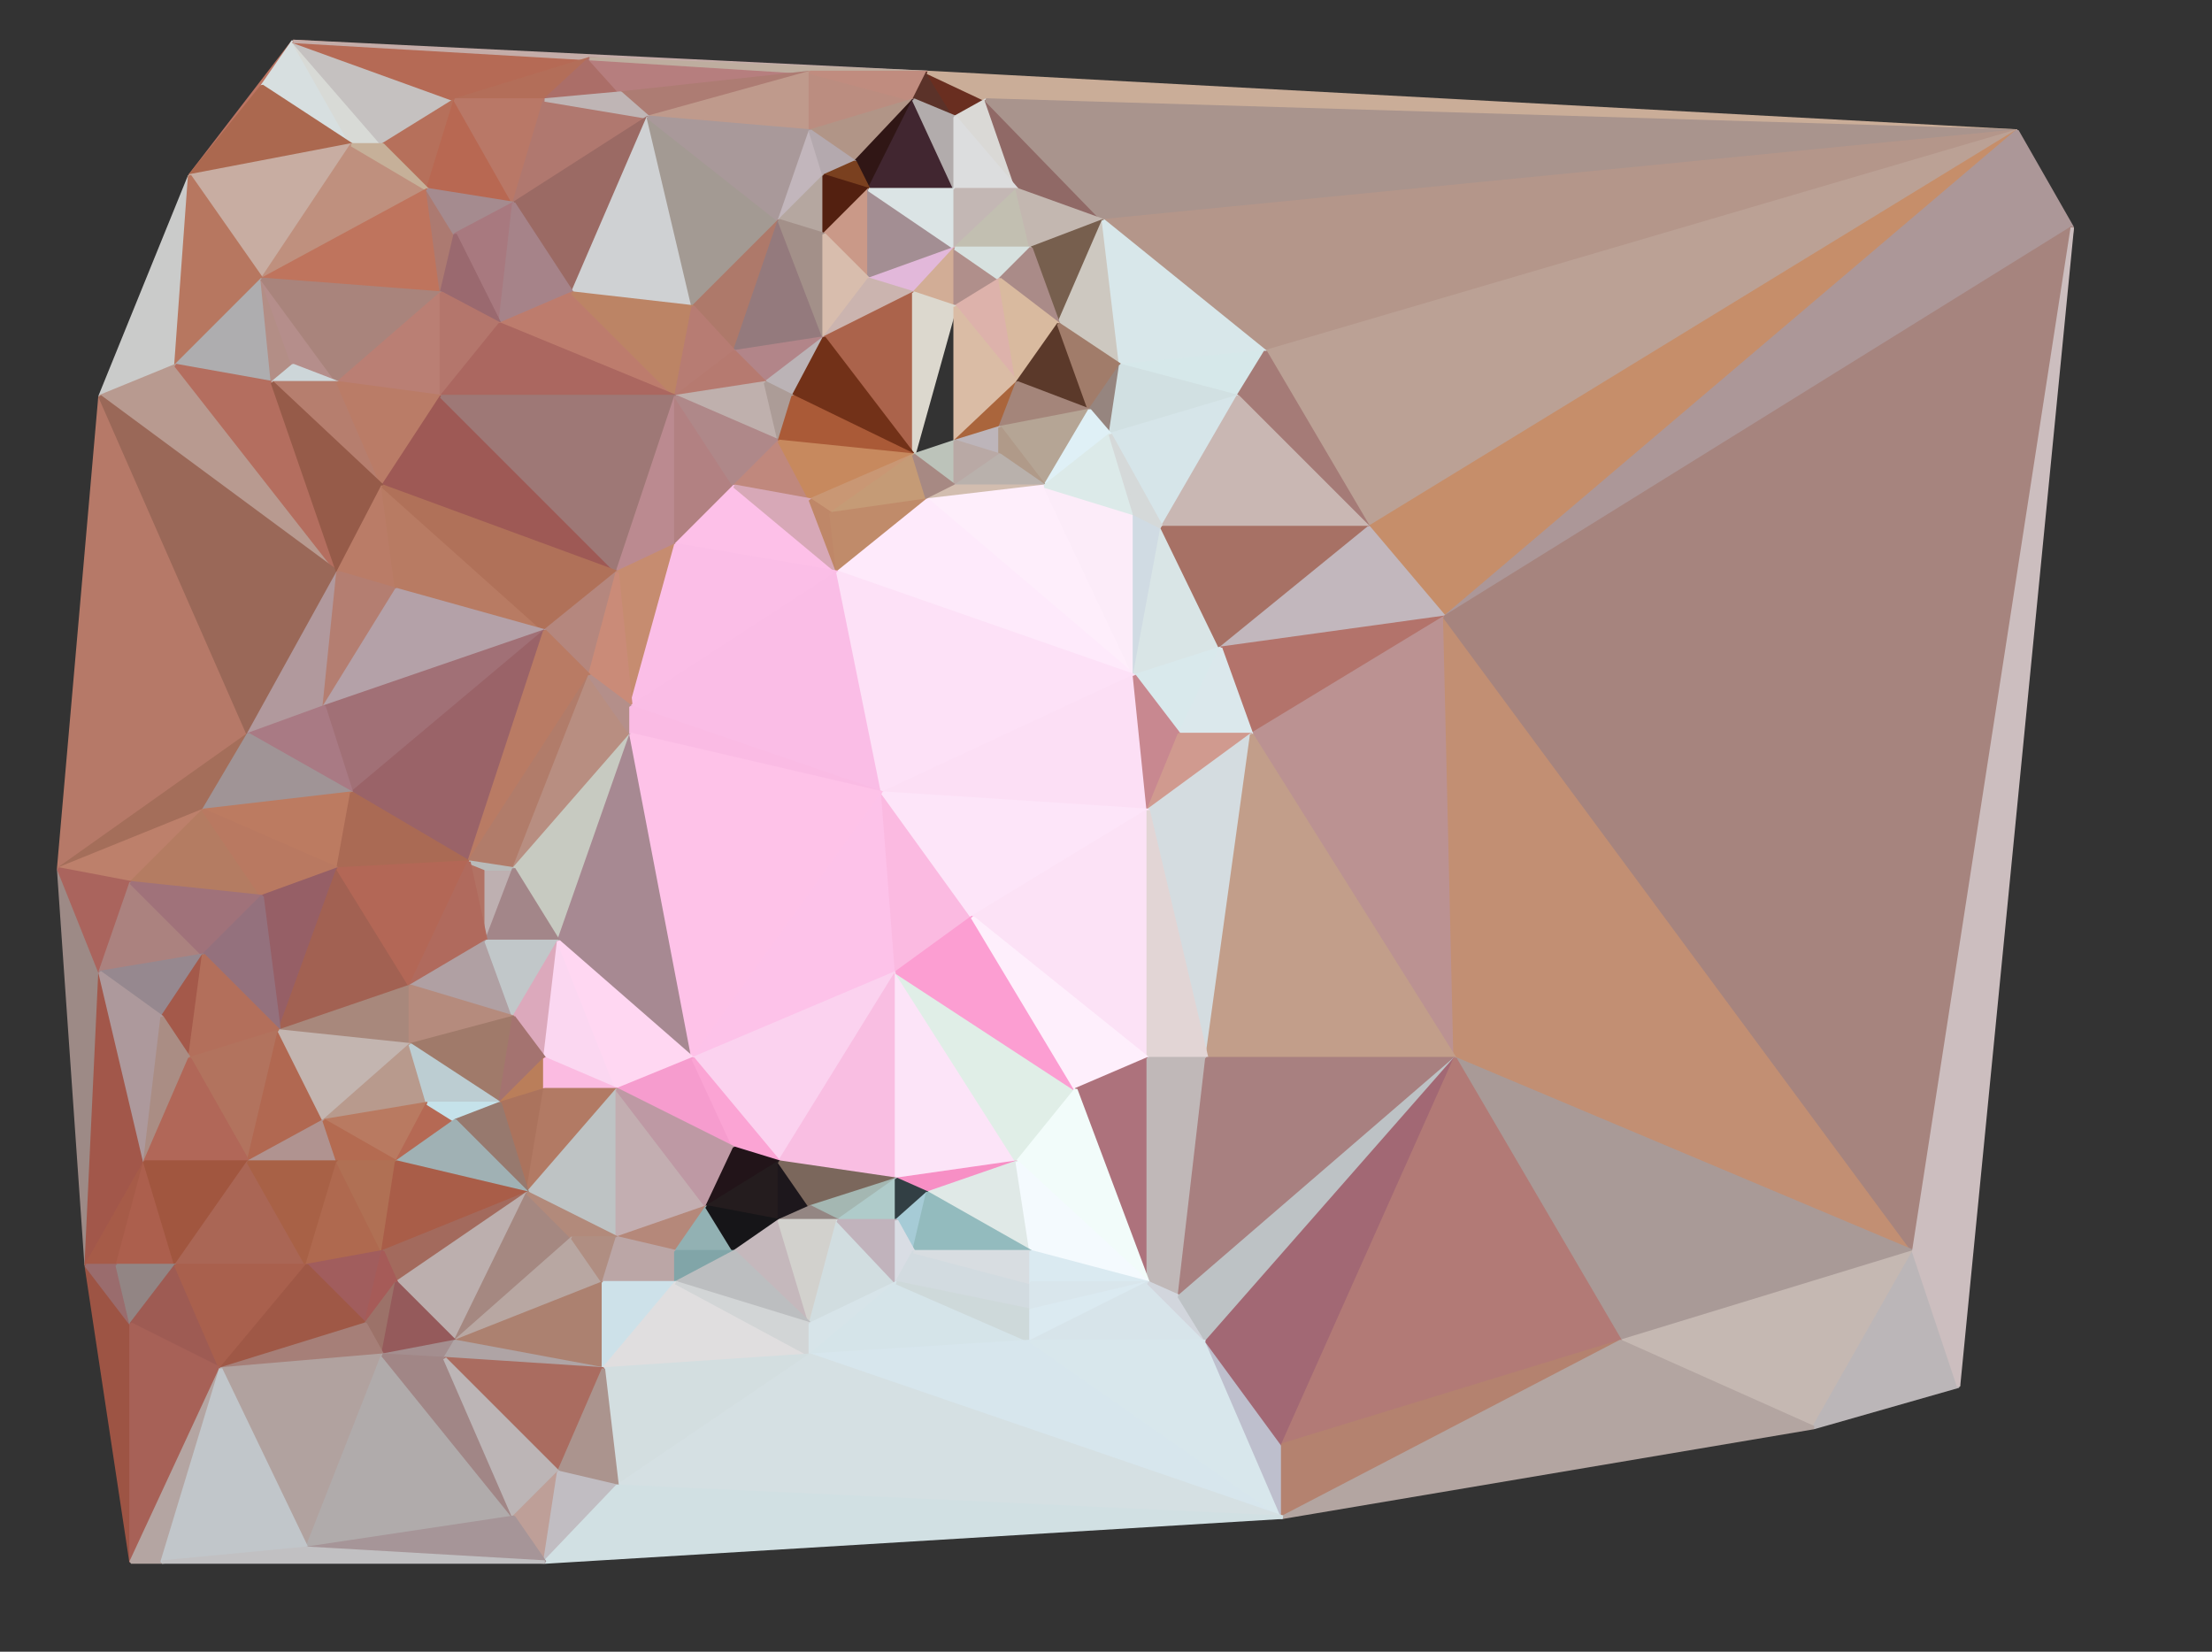 

	<svg shape-rendering="geometricPrecision" id="svgElem" xmlns="http://www.w3.org/2000/svg" width="641.518" height="479"><rect width="100%" height="100%" fill="#333333" stroke="none"/><g id="polygons"><polygon points="85,12,55,51,76,25" style="fill:rgb(187,116,98);stroke-linejoin:bevel;stroke-width: 1px;stroke: rgb(187,116,98);"></polygon><polygon points="85,12,76,25,102,42" style="fill:rgb(215,223,224);stroke-linejoin:bevel;stroke-width: 1px;stroke: rgb(215,223,224);"></polygon><polygon points="85,12,102,42,111,42" style="fill:rgb(216,218,214);stroke-linejoin:bevel;stroke-width: 1px;stroke: rgb(216,218,214);"></polygon><polygon points="85,12,111,42,132,29" style="fill:rgb(197,193,192);stroke-linejoin:bevel;stroke-width: 1px;stroke: rgb(197,193,192);"></polygon><polygon points="85,12,132,29,171,17" style="fill:rgb(181,106,85);stroke-linejoin:bevel;stroke-width: 1px;stroke: rgb(181,106,85);"></polygon><polygon points="85,12,171,17,269,21" style="fill:rgb(196,172,168);stroke-linejoin:bevel;stroke-width: 1px;stroke: rgb(196,172,168);"></polygon><polygon points="171,17,132,29,158,29" style="fill:rgb(179,110,89);stroke-linejoin:bevel;stroke-width: 1px;stroke: rgb(179,110,89);"></polygon><polygon points="171,17,158,29,180,27" style="fill:rgb(171,110,104);stroke-linejoin:bevel;stroke-width: 1px;stroke: rgb(171,110,104);"></polygon><polygon points="171,17,180,27,235,21" style="fill:rgb(182,126,126);stroke-linejoin:bevel;stroke-width: 1px;stroke: rgb(182,126,126);"></polygon><polygon points="171,17,235,21,269,21" style="fill:rgb(190,173,159);stroke-linejoin:bevel;stroke-width: 1px;stroke: rgb(190,173,159);"></polygon><polygon points="235,21,180,27,188,34" style="fill:rgb(173,124,115);stroke-linejoin:bevel;stroke-width: 1px;stroke: rgb(173,124,115);"></polygon><polygon points="235,21,188,34,235,38" style="fill:rgb(191,154,140);stroke-linejoin:bevel;stroke-width: 1px;stroke: rgb(191,154,140);"></polygon><polygon points="235,21,235,38,265,29" style="fill:rgb(187,141,128);stroke-linejoin:bevel;stroke-width: 1px;stroke: rgb(187,141,128);"></polygon><polygon points="235,21,265,29,269,21" style="fill:rgb(192,140,127);stroke-linejoin:bevel;stroke-width: 1px;stroke: rgb(192,140,127);"></polygon><polygon points="269,21,265,29,277,34" style="fill:rgb(91,50,41);stroke-linejoin:bevel;stroke-width: 1px;stroke: rgb(91,50,41);"></polygon><polygon points="269,21,277,34,286,29" style="fill:rgb(105,46,32);stroke-linejoin:bevel;stroke-width: 1px;stroke: rgb(105,46,32);"></polygon><polygon points="269,21,286,29,585,38" style="fill:rgb(202,173,152);stroke-linejoin:bevel;stroke-width: 1px;stroke: rgb(202,173,152);"></polygon><polygon points="76,25,55,51,102,42" style="fill:rgb(171,104,79);stroke-linejoin:bevel;stroke-width: 1px;stroke: rgb(171,104,79);"></polygon><polygon points="132,29,111,42,124,55" style="fill:rgb(182,112,91);stroke-linejoin:bevel;stroke-width: 1px;stroke: rgb(182,112,91);"></polygon><polygon points="132,29,124,55,149,59" style="fill:rgb(184,104,82);stroke-linejoin:bevel;stroke-width: 1px;stroke: rgb(184,104,82);"></polygon><polygon points="132,29,149,59,158,29" style="fill:rgb(185,120,103);stroke-linejoin:bevel;stroke-width: 1px;stroke: rgb(185,120,103);"></polygon><polygon points="158,29,149,59,188,34" style="fill:rgb(176,120,111);stroke-linejoin:bevel;stroke-width: 1px;stroke: rgb(176,120,111);"></polygon><polygon points="158,29,188,34,180,27" style="fill:rgb(191,181,181);stroke-linejoin:bevel;stroke-width: 1px;stroke: rgb(191,181,181);"></polygon><polygon points="265,29,235,38,248,47" style="fill:rgb(177,149,135);stroke-linejoin:bevel;stroke-width: 1px;stroke: rgb(177,149,135);"></polygon><polygon points="265,29,248,47,252,55" style="fill:rgb(48,22,21);stroke-linejoin:bevel;stroke-width: 1px;stroke: rgb(48,22,21);"></polygon><polygon points="265,29,252,55,277,55" style="fill:rgb(65,38,48);stroke-linejoin:bevel;stroke-width: 1px;stroke: rgb(65,38,48);"></polygon><polygon points="265,29,277,55,277,34" style="fill:rgb(178,172,172);stroke-linejoin:bevel;stroke-width: 1px;stroke: rgb(178,172,172);"></polygon><polygon points="286,29,277,34,295,55" style="fill:rgb(218,217,214);stroke-linejoin:bevel;stroke-width: 1px;stroke: rgb(218,217,214);"></polygon><polygon points="286,29,295,55,320,64" style="fill:rgb(144,105,102);stroke-linejoin:bevel;stroke-width: 1px;stroke: rgb(144,105,102);"></polygon><polygon points="286,29,320,64,585,38" style="fill:rgb(169,148,141);stroke-linejoin:bevel;stroke-width: 1px;stroke: rgb(169,148,141);"></polygon><polygon points="188,34,149,59,166,85" style="fill:rgb(155,106,100);stroke-linejoin:bevel;stroke-width: 1px;stroke: rgb(155,106,100);"></polygon><polygon points="188,34,166,85,201,89" style="fill:rgb(207,209,211);stroke-linejoin:bevel;stroke-width: 1px;stroke: rgb(207,209,211);"></polygon><polygon points="188,34,201,89,226,64" style="fill:rgb(163,154,147);stroke-linejoin:bevel;stroke-width: 1px;stroke: rgb(163,154,147);"></polygon><polygon points="188,34,226,64,235,38" style="fill:rgb(169,153,154);stroke-linejoin:bevel;stroke-width: 1px;stroke: rgb(169,153,154);"></polygon><polygon points="277,34,277,55,295,55" style="fill:rgb(220,221,222);stroke-linejoin:bevel;stroke-width: 1px;stroke: rgb(220,221,222);"></polygon><polygon points="235,38,226,64,239,51" style="fill:rgb(194,182,188);stroke-linejoin:bevel;stroke-width: 1px;stroke: rgb(194,182,188);"></polygon><polygon points="235,38,239,51,248,47" style="fill:rgb(180,169,174);stroke-linejoin:bevel;stroke-width: 1px;stroke: rgb(180,169,174);"></polygon><polygon points="585,38,320,64,367,102" style="fill:rgb(180,150,138);stroke-linejoin:bevel;stroke-width: 1px;stroke: rgb(180,150,138);"></polygon><polygon points="585,38,367,102,397,153" style="fill:rgb(187,161,149);stroke-linejoin:bevel;stroke-width: 1px;stroke: rgb(187,161,149);"></polygon><polygon points="585,38,397,153,419,179" style="fill:rgb(198,142,106);stroke-linejoin:bevel;stroke-width: 1px;stroke: rgb(198,142,106);"></polygon><polygon points="585,38,419,179,601,66" style="fill:rgb(172,151,152);stroke-linejoin:bevel;stroke-width: 1px;stroke: rgb(172,151,152);"></polygon><polygon points="102,42,55,51,76,81" style="fill:rgb(200,173,162);stroke-linejoin:bevel;stroke-width: 1px;stroke: rgb(200,173,162);"></polygon><polygon points="102,42,76,81,124,55" style="fill:rgb(191,144,126);stroke-linejoin:bevel;stroke-width: 1px;stroke: rgb(191,144,126);"></polygon><polygon points="102,42,124,55,111,42" style="fill:rgb(198,176,153);stroke-linejoin:bevel;stroke-width: 1px;stroke: rgb(198,176,153);"></polygon><polygon points="248,47,239,51,252,55" style="fill:rgb(122,64,31);stroke-linejoin:bevel;stroke-width: 1px;stroke: rgb(122,64,31);"></polygon><polygon points="55,51,29,115,51,106" style="fill:rgb(202,203,202);stroke-linejoin:bevel;stroke-width: 1px;stroke: rgb(202,203,202);"></polygon><polygon points="55,51,51,106,76,81" style="fill:rgb(183,119,96);stroke-linejoin:bevel;stroke-width: 1px;stroke: rgb(183,119,96);"></polygon><polygon points="239,51,226,64,239,68" style="fill:rgb(181,167,160);stroke-linejoin:bevel;stroke-width: 1px;stroke: rgb(181,167,160);"></polygon><polygon points="239,51,239,68,252,55" style="fill:rgb(83,32,16);stroke-linejoin:bevel;stroke-width: 1px;stroke: rgb(83,32,16);"></polygon><polygon points="124,55,76,81,128,85" style="fill:rgb(191,116,93);stroke-linejoin:bevel;stroke-width: 1px;stroke: rgb(191,116,93);"></polygon><polygon points="124,55,128,85,132,68" style="fill:rgb(172,122,113);stroke-linejoin:bevel;stroke-width: 1px;stroke: rgb(172,122,113);"></polygon><polygon points="124,55,132,68,149,59" style="fill:rgb(165,139,143);stroke-linejoin:bevel;stroke-width: 1px;stroke: rgb(165,139,143);"></polygon><polygon points="252,55,239,68,252,81" style="fill:rgb(202,153,136);stroke-linejoin:bevel;stroke-width: 1px;stroke: rgb(202,153,136);"></polygon><polygon points="252,55,252,81,277,72" style="fill:rgb(163,142,147);stroke-linejoin:bevel;stroke-width: 1px;stroke: rgb(163,142,147);"></polygon><polygon points="252,55,277,72,277,55" style="fill:rgb(219,228,229);stroke-linejoin:bevel;stroke-width: 1px;stroke: rgb(219,228,229);"></polygon><polygon points="277,55,277,72,295,55" style="fill:rgb(195,183,180);stroke-linejoin:bevel;stroke-width: 1px;stroke: rgb(195,183,180);"></polygon><polygon points="295,55,277,72,299,72" style="fill:rgb(194,191,177);stroke-linejoin:bevel;stroke-width: 1px;stroke: rgb(194,191,177);"></polygon><polygon points="295,55,299,72,320,64" style="fill:rgb(195,183,176);stroke-linejoin:bevel;stroke-width: 1px;stroke: rgb(195,183,176);"></polygon><polygon points="149,59,132,68,145,94" style="fill:rgb(168,121,127);stroke-linejoin:bevel;stroke-width: 1px;stroke: rgb(168,121,127);"></polygon><polygon points="149,59,145,94,166,85" style="fill:rgb(166,131,137);stroke-linejoin:bevel;stroke-width: 1px;stroke: rgb(166,131,137);"></polygon><polygon points="226,64,201,89,213,102" style="fill:rgb(174,121,106);stroke-linejoin:bevel;stroke-width: 1px;stroke: rgb(174,121,106);"></polygon><polygon points="226,64,213,102,239,98" style="fill:rgb(148,122,125);stroke-linejoin:bevel;stroke-width: 1px;stroke: rgb(148,122,125);"></polygon><polygon points="226,64,239,98,239,68" style="fill:rgb(163,144,137);stroke-linejoin:bevel;stroke-width: 1px;stroke: rgb(163,144,137);"></polygon><polygon points="320,64,299,72,307,94" style="fill:rgb(119,95,78);stroke-linejoin:bevel;stroke-width: 1px;stroke: rgb(119,95,78);"></polygon><polygon points="320,64,307,94,325,106" style="fill:rgb(205,200,192);stroke-linejoin:bevel;stroke-width: 1px;stroke: rgb(205,200,192);"></polygon><polygon points="320,64,325,106,367,102" style="fill:rgb(216,231,234);stroke-linejoin:bevel;stroke-width: 1px;stroke: rgb(216,231,234);"></polygon><polygon points="132,68,128,85,145,94" style="fill:rgb(154,105,111);stroke-linejoin:bevel;stroke-width: 1px;stroke: rgb(154,105,111);"></polygon><polygon points="239,68,239,98,252,81" style="fill:rgb(216,189,173);stroke-linejoin:bevel;stroke-width: 1px;stroke: rgb(216,189,173);"></polygon><polygon points="277,72,252,81,265,85" style="fill:rgb(226,184,218);stroke-linejoin:bevel;stroke-width: 1px;stroke: rgb(226,184,218);"></polygon><polygon points="277,72,265,85,277,89" style="fill:rgb(210,173,150);stroke-linejoin:bevel;stroke-width: 1px;stroke: rgb(210,173,150);"></polygon><polygon points="277,72,277,89,290,81" style="fill:rgb(176,143,139);stroke-linejoin:bevel;stroke-width: 1px;stroke: rgb(176,143,139);"></polygon><polygon points="277,72,290,81,299,72" style="fill:rgb(215,225,223);stroke-linejoin:bevel;stroke-width: 1px;stroke: rgb(215,225,223);"></polygon><polygon points="299,72,290,81,307,94" style="fill:rgb(170,139,136);stroke-linejoin:bevel;stroke-width: 1px;stroke: rgb(170,139,136);"></polygon><polygon points="76,81,51,106,79,111" style="fill:rgb(174,173,175);stroke-linejoin:bevel;stroke-width: 1px;stroke: rgb(174,173,175);"></polygon><polygon points="76,81,79,111,85,106" style="fill:rgb(179,142,134);stroke-linejoin:bevel;stroke-width: 1px;stroke: rgb(179,142,134);"></polygon><polygon points="76,81,85,106,98,111" style="fill:rgb(181,142,139);stroke-linejoin:bevel;stroke-width: 1px;stroke: rgb(181,142,139);"></polygon><polygon points="76,81,98,111,128,85" style="fill:rgb(169,132,124);stroke-linejoin:bevel;stroke-width: 1px;stroke: rgb(169,132,124);"></polygon><polygon points="252,81,239,98,265,85" style="fill:rgb(203,180,175);stroke-linejoin:bevel;stroke-width: 1px;stroke: rgb(203,180,175);"></polygon><polygon points="290,81,277,89,295,111" style="fill:rgb(221,178,171);stroke-linejoin:bevel;stroke-width: 1px;stroke: rgb(221,178,171);"></polygon><polygon points="290,81,295,111,307,94" style="fill:rgb(217,186,159);stroke-linejoin:bevel;stroke-width: 1px;stroke: rgb(217,186,159);"></polygon><polygon points="128,85,98,111,128,115" style="fill:rgb(186,127,116);stroke-linejoin:bevel;stroke-width: 1px;stroke: rgb(186,127,116);"></polygon><polygon points="128,85,128,115,145,94" style="fill:rgb(180,118,108);stroke-linejoin:bevel;stroke-width: 1px;stroke: rgb(180,118,108);"></polygon><polygon points="166,85,145,94,196,115" style="fill:rgb(189,124,109);stroke-linejoin:bevel;stroke-width: 1px;stroke: rgb(189,124,109);"></polygon><polygon points="166,85,196,115,201,89" style="fill:rgb(188,132,101);stroke-linejoin:bevel;stroke-width: 1px;stroke: rgb(188,132,101);"></polygon><polygon points="265,85,239,98,265,132" style="fill:rgb(171,99,75);stroke-linejoin:bevel;stroke-width: 1px;stroke: rgb(171,99,75);"></polygon><polygon points="265,85,265,132,277,89" style="fill:rgb(220,216,206);stroke-linejoin:bevel;stroke-width: 1px;stroke: rgb(220,216,206);"></polygon><polygon points="201,89,196,115,213,102" style="fill:rgb(183,124,115);stroke-linejoin:bevel;stroke-width: 1px;stroke: rgb(183,124,115);"></polygon><polygon points="277,89,277,128,295,111" style="fill:rgb(218,188,165);stroke-linejoin:bevel;stroke-width: 1px;stroke: rgb(218,188,165);"></polygon><polygon points="145,94,128,115,196,115" style="fill:rgb(171,103,96);stroke-linejoin:bevel;stroke-width: 1px;stroke: rgb(171,103,96);"></polygon><polygon points="307,94,295,111,316,119" style="fill:rgb(91,57,42);stroke-linejoin:bevel;stroke-width: 1px;stroke: rgb(91,57,42);"></polygon><polygon points="307,94,316,119,325,106" style="fill:rgb(161,124,106);stroke-linejoin:bevel;stroke-width: 1px;stroke: rgb(161,124,106);"></polygon><polygon points="239,98,213,102,222,111" style="fill:rgb(178,133,137);stroke-linejoin:bevel;stroke-width: 1px;stroke: rgb(178,133,137);"></polygon><polygon points="239,98,222,111,230,115" style="fill:rgb(187,179,182);stroke-linejoin:bevel;stroke-width: 1px;stroke: rgb(187,179,182);"></polygon><polygon points="239,98,230,115,265,132" style="fill:rgb(114,49,24);stroke-linejoin:bevel;stroke-width: 1px;stroke: rgb(114,49,24);"></polygon><polygon points="213,102,196,115,222,111" style="fill:rgb(182,122,112);stroke-linejoin:bevel;stroke-width: 1px;stroke: rgb(182,122,112);"></polygon><polygon points="367,102,325,106,359,115" style="fill:rgb(214,232,234);stroke-linejoin:bevel;stroke-width: 1px;stroke: rgb(214,232,234);"></polygon><polygon points="367,102,359,115,397,153" style="fill:rgb(165,123,119);stroke-linejoin:bevel;stroke-width: 1px;stroke: rgb(165,123,119);"></polygon><polygon points="51,106,29,115,98,166" style="fill:rgb(184,154,144);stroke-linejoin:bevel;stroke-width: 1px;stroke: rgb(184,154,144);"></polygon><polygon points="51,106,98,166,79,111" style="fill:rgb(180,110,95);stroke-linejoin:bevel;stroke-width: 1px;stroke: rgb(180,110,95);"></polygon><polygon points="85,106,79,111,98,111" style="fill:rgb(205,214,217);stroke-linejoin:bevel;stroke-width: 1px;stroke: rgb(205,214,217);"></polygon><polygon points="325,106,316,119,322,126" style="fill:rgb(150,133,127);stroke-linejoin:bevel;stroke-width: 1px;stroke: rgb(150,133,127);"></polygon><polygon points="325,106,322,126,359,115" style="fill:rgb(209,224,226);stroke-linejoin:bevel;stroke-width: 1px;stroke: rgb(209,224,226);"></polygon><polygon points="98,111,79,111,111,141" style="fill:rgb(182,126,110);stroke-linejoin:bevel;stroke-width: 1px;stroke: rgb(182,126,110);"></polygon><polygon points="98,111,111,141,128,115" style="fill:rgb(186,124,103);stroke-linejoin:bevel;stroke-width: 1px;stroke: rgb(186,124,103);"></polygon><polygon points="222,111,196,115,226,128" style="fill:rgb(191,176,173);stroke-linejoin:bevel;stroke-width: 1px;stroke: rgb(191,176,173);"></polygon><polygon points="222,111,226,128,230,115" style="fill:rgb(172,156,151);stroke-linejoin:bevel;stroke-width: 1px;stroke: rgb(172,156,151);"></polygon><polygon points="295,111,277,128,290,124" style="fill:rgb(170,101,60);stroke-linejoin:bevel;stroke-width: 1px;stroke: rgb(170,101,60);"></polygon><polygon points="295,111,290,124,316,119" style="fill:rgb(164,133,122);stroke-linejoin:bevel;stroke-width: 1px;stroke: rgb(164,133,122);"></polygon><polygon points="29,115,17,252,72,213" style="fill:rgb(182,121,104);stroke-linejoin:bevel;stroke-width: 1px;stroke: rgb(182,121,104);"></polygon><polygon points="29,115,72,213,98,166" style="fill:rgb(154,104,88);stroke-linejoin:bevel;stroke-width: 1px;stroke: rgb(154,104,88);"></polygon><polygon points="128,115,111,141,179,166" style="fill:rgb(158,89,85);stroke-linejoin:bevel;stroke-width: 1px;stroke: rgb(158,89,85);"></polygon><polygon points="128,115,179,166,196,115" style="fill:rgb(158,120,118);stroke-linejoin:bevel;stroke-width: 1px;stroke: rgb(158,120,118);"></polygon><polygon points="196,115,179,166,196,158" style="fill:rgb(187,138,144);stroke-linejoin:bevel;stroke-width: 1px;stroke: rgb(187,138,144);"></polygon><polygon points="196,115,196,158,213,141" style="fill:rgb(178,129,130);stroke-linejoin:bevel;stroke-width: 1px;stroke: rgb(178,129,130);"></polygon><polygon points="196,115,213,141,226,128" style="fill:rgb(175,136,137);stroke-linejoin:bevel;stroke-width: 1px;stroke: rgb(175,136,137);"></polygon><polygon points="230,115,226,128,265,132" style="fill:rgb(170,90,55);stroke-linejoin:bevel;stroke-width: 1px;stroke: rgb(170,90,55);"></polygon><polygon points="359,115,322,126,337,153" style="fill:rgb(214,229,233);stroke-linejoin:bevel;stroke-width: 1px;stroke: rgb(214,229,233);"></polygon><polygon points="359,115,337,153,397,153" style="fill:rgb(201,183,179);stroke-linejoin:bevel;stroke-width: 1px;stroke: rgb(201,183,179);"></polygon><polygon points="316,119,290,124,303,141" style="fill:rgb(181,165,149);stroke-linejoin:bevel;stroke-width: 1px;stroke: rgb(181,165,149);"></polygon><polygon points="316,119,303,141,322,126" style="fill:rgb(223,240,246);stroke-linejoin:bevel;stroke-width: 1px;stroke: rgb(223,240,246);"></polygon><polygon points="290,124,277,128,290,132" style="fill:rgb(189,181,186);stroke-linejoin:bevel;stroke-width: 1px;stroke: rgb(189,181,186);"></polygon><polygon points="290,124,290,132,303,141" style="fill:rgb(176,154,137);stroke-linejoin:bevel;stroke-width: 1px;stroke: rgb(176,154,137);"></polygon><polygon points="226,128,213,141,235,145" style="fill:rgb(192,136,125);stroke-linejoin:bevel;stroke-width: 1px;stroke: rgb(192,136,125);"></polygon><polygon points="226,128,235,145,265,132" style="fill:rgb(199,137,94);stroke-linejoin:bevel;stroke-width: 1px;stroke: rgb(199,137,94);"></polygon><polygon points="277,128,265,132,277,141" style="fill:rgb(188,195,186);stroke-linejoin:bevel;stroke-width: 1px;stroke: rgb(188,195,186);"></polygon><polygon points="277,128,277,141,290,132" style="fill:rgb(185,169,165);stroke-linejoin:bevel;stroke-width: 1px;stroke: rgb(185,169,165);"></polygon><polygon points="265,132,235,145,241,149" style="fill:rgb(201,151,116);stroke-linejoin:bevel;stroke-width: 1px;stroke: rgb(201,151,116);"></polygon><polygon points="265,132,241,149,269,145" style="fill:rgb(197,155,118);stroke-linejoin:bevel;stroke-width: 1px;stroke: rgb(197,155,118);"></polygon><polygon points="265,132,269,145,277,141" style="fill:rgb(167,137,131);stroke-linejoin:bevel;stroke-width: 1px;stroke: rgb(167,137,131);"></polygon><polygon points="290,132,277,141,303,141" style="fill:rgb(185,177,172);stroke-linejoin:bevel;stroke-width: 1px;stroke: rgb(185,177,172);"></polygon><polygon points="111,141,79,111,98,166" style="fill:rgb(150,91,73);stroke-linejoin:bevel;stroke-width: 1px;stroke: rgb(150,91,73);"></polygon><polygon points="111,141,98,166,115,171" style="fill:rgb(186,124,103);stroke-linejoin:bevel;stroke-width: 1px;stroke: rgb(186,124,103);"></polygon><polygon points="111,141,115,171,158,183" style="fill:rgb(184,123,99);stroke-linejoin:bevel;stroke-width: 1px;stroke: rgb(184,123,99);"></polygon><polygon points="111,141,158,183,179,166" style="fill:rgb(176,113,89);stroke-linejoin:bevel;stroke-width: 1px;stroke: rgb(176,113,89);"></polygon><polygon points="213,141,196,158,243,166" style="fill:rgb(253,192,232);stroke-linejoin:bevel;stroke-width: 1px;stroke: rgb(253,192,232);"></polygon><polygon points="213,141,243,166,235,145" style="fill:rgb(215,168,183);stroke-linejoin:bevel;stroke-width: 1px;stroke: rgb(215,168,183);"></polygon><polygon points="277,141,269,145,303,141" style="fill:rgb(210,189,175);stroke-linejoin:bevel;stroke-width: 1px;stroke: rgb(210,189,175);"></polygon><polygon points="303,141,269,145,329,196" style="fill:rgb(254,238,251);stroke-linejoin:bevel;stroke-width: 1px;stroke: rgb(254,238,251);"></polygon><polygon points="303,141,329,196,329,149" style="fill:rgb(252,236,249);stroke-linejoin:bevel;stroke-width: 1px;stroke: rgb(252,236,249);"></polygon><polygon points="303,141,329,149,322,126" style="fill:rgb(220,234,233);stroke-linejoin:bevel;stroke-width: 1px;stroke: rgb(220,234,233);"></polygon><polygon points="235,145,243,166,241,149" style="fill:rgb(191,135,104);stroke-linejoin:bevel;stroke-width: 1px;stroke: rgb(191,135,104);"></polygon><polygon points="269,145,241,149,243,166" style="fill:rgb(192,139,106);stroke-linejoin:bevel;stroke-width: 1px;stroke: rgb(192,139,106);"></polygon><polygon points="269,145,243,166,329,196" style="fill:rgb(254,234,251);stroke-linejoin:bevel;stroke-width: 1px;stroke: rgb(254,234,251);"></polygon><polygon points="329,149,329,196,337,153" style="fill:rgb(208,219,227);stroke-linejoin:bevel;stroke-width: 1px;stroke: rgb(208,219,227);"></polygon><polygon points="329,149,337,153,322,126" style="fill:rgb(213,217,217);stroke-linejoin:bevel;stroke-width: 1px;stroke: rgb(213,217,217);"></polygon><polygon points="337,153,329,196,354,188" style="fill:rgb(217,229,230);stroke-linejoin:bevel;stroke-width: 1px;stroke: rgb(217,229,230);"></polygon><polygon points="337,153,354,188,397,153" style="fill:rgb(167,113,101);stroke-linejoin:bevel;stroke-width: 1px;stroke: rgb(167,113,101);"></polygon><polygon points="397,153,354,188,419,179" style="fill:rgb(194,183,189);stroke-linejoin:bevel;stroke-width: 1px;stroke: rgb(194,183,189);"></polygon><polygon points="196,158,179,166,183,205" style="fill:rgb(198,140,112);stroke-linejoin:bevel;stroke-width: 1px;stroke: rgb(198,140,112);"></polygon><polygon points="196,158,183,205,243,166" style="fill:rgb(251,190,231);stroke-linejoin:bevel;stroke-width: 1px;stroke: rgb(251,190,231);"></polygon><polygon points="98,166,72,213,94,205" style="fill:rgb(177,153,157);stroke-linejoin:bevel;stroke-width: 1px;stroke: rgb(177,153,157);"></polygon><polygon points="98,166,94,205,115,171" style="fill:rgb(180,126,113);stroke-linejoin:bevel;stroke-width: 1px;stroke: rgb(180,126,113);"></polygon><polygon points="179,166,158,183,171,196" style="fill:rgb(181,135,126);stroke-linejoin:bevel;stroke-width: 1px;stroke: rgb(181,135,126);"></polygon><polygon points="179,166,171,196,183,205" style="fill:rgb(202,139,120);stroke-linejoin:bevel;stroke-width: 1px;stroke: rgb(202,139,120);"></polygon><polygon points="243,166,183,205,256,230" style="fill:rgb(250,189,230);stroke-linejoin:bevel;stroke-width: 1px;stroke: rgb(250,189,230);"></polygon><polygon points="243,166,256,230,329,196" style="fill:rgb(253,225,247);stroke-linejoin:bevel;stroke-width: 1px;stroke: rgb(253,225,247);"></polygon><polygon points="115,171,94,205,158,183" style="fill:rgb(180,161,168);stroke-linejoin:bevel;stroke-width: 1px;stroke: rgb(180,161,168);"></polygon><polygon points="419,179,354,188,363,213" style="fill:rgb(179,115,107);stroke-linejoin:bevel;stroke-width: 1px;stroke: rgb(179,115,107);"></polygon><polygon points="419,179,363,213,422,307" style="fill:rgb(187,146,146);stroke-linejoin:bevel;stroke-width: 1px;stroke: rgb(187,146,146);"></polygon><polygon points="419,179,422,307,555,363" style="fill:rgb(194,143,115);stroke-linejoin:bevel;stroke-width: 1px;stroke: rgb(194,143,115);"></polygon><polygon points="419,179,555,363,601,66" style="fill:rgb(166,132,126);stroke-linejoin:bevel;stroke-width: 1px;stroke: rgb(166,132,126);"></polygon><polygon points="158,183,94,205,102,230" style="fill:rgb(161,112,118);stroke-linejoin:bevel;stroke-width: 1px;stroke: rgb(161,112,118);"></polygon><polygon points="158,183,102,230,136,250" style="fill:rgb(154,99,104);stroke-linejoin:bevel;stroke-width: 1px;stroke: rgb(154,99,104);"></polygon><polygon points="158,183,136,250,171,196" style="fill:rgb(185,123,100);stroke-linejoin:bevel;stroke-width: 1px;stroke: rgb(185,123,100);"></polygon><polygon points="354,188,329,196,342,213" style="fill:rgb(217,233,236);stroke-linejoin:bevel;stroke-width: 1px;stroke: rgb(217,233,236);"></polygon><polygon points="354,188,342,213,363,213" style="fill:rgb(219,232,236);stroke-linejoin:bevel;stroke-width: 1px;stroke: rgb(219,232,236);"></polygon><polygon points="171,196,136,250,149,252" style="fill:rgb(177,124,106);stroke-linejoin:bevel;stroke-width: 1px;stroke: rgb(177,124,106);"></polygon><polygon points="171,196,149,252,183,213" style="fill:rgb(184,142,129);stroke-linejoin:bevel;stroke-width: 1px;stroke: rgb(184,142,129);"></polygon><polygon points="171,196,183,213,183,205" style="fill:rgb(180,143,138);stroke-linejoin:bevel;stroke-width: 1px;stroke: rgb(180,143,138);"></polygon><polygon points="329,196,256,230,333,235" style="fill:rgb(252,223,245);stroke-linejoin:bevel;stroke-width: 1px;stroke: rgb(252,223,245);"></polygon><polygon points="329,196,333,235,342,213" style="fill:rgb(200,136,144);stroke-linejoin:bevel;stroke-width: 1px;stroke: rgb(200,136,144);"></polygon><polygon points="94,205,72,213,102,230" style="fill:rgb(169,122,132);stroke-linejoin:bevel;stroke-width: 1px;stroke: rgb(169,122,132);"></polygon><polygon points="183,205,183,213,256,230" style="fill:rgb(250,187,228);stroke-linejoin:bevel;stroke-width: 1px;stroke: rgb(250,187,228);"></polygon><polygon points="72,213,17,252,59,235" style="fill:rgb(164,110,90);stroke-linejoin:bevel;stroke-width: 1px;stroke: rgb(164,110,90);"></polygon><polygon points="72,213,59,235,102,230" style="fill:rgb(160,148,150);stroke-linejoin:bevel;stroke-width: 1px;stroke: rgb(160,148,150);"></polygon><polygon points="183,213,149,252,162,273" style="fill:rgb(199,202,193);stroke-linejoin:bevel;stroke-width: 1px;stroke: rgb(199,202,193);"></polygon><polygon points="183,213,162,273,201,307" style="fill:rgb(167,137,146);stroke-linejoin:bevel;stroke-width: 1px;stroke: rgb(167,137,146);"></polygon><polygon points="183,213,201,307,256,230" style="fill:rgb(254,194,232);stroke-linejoin:bevel;stroke-width: 1px;stroke: rgb(254,194,232);"></polygon><polygon points="342,213,333,235,363,213" style="fill:rgb(208,154,143);stroke-linejoin:bevel;stroke-width: 1px;stroke: rgb(208,154,143);"></polygon><polygon points="363,213,333,235,350,307" style="fill:rgb(212,220,224);stroke-linejoin:bevel;stroke-width: 1px;stroke: rgb(212,220,224);"></polygon><polygon points="363,213,350,307,422,307" style="fill:rgb(194,158,138);stroke-linejoin:bevel;stroke-width: 1px;stroke: rgb(194,158,138);"></polygon><polygon points="102,230,59,235,98,252" style="fill:rgb(188,123,97);stroke-linejoin:bevel;stroke-width: 1px;stroke: rgb(188,123,97);"></polygon><polygon points="102,230,98,252,136,250" style="fill:rgb(170,106,84);stroke-linejoin:bevel;stroke-width: 1px;stroke: rgb(170,106,84);"></polygon><polygon points="256,230,201,307,260,282" style="fill:rgb(253,194,233);stroke-linejoin:bevel;stroke-width: 1px;stroke: rgb(253,194,233);"></polygon><polygon points="256,230,260,282,282,266" style="fill:rgb(251,186,225);stroke-linejoin:bevel;stroke-width: 1px;stroke: rgb(251,186,225);"></polygon><polygon points="256,230,282,266,333,235" style="fill:rgb(253,229,249);stroke-linejoin:bevel;stroke-width: 1px;stroke: rgb(253,229,249);"></polygon><polygon points="59,235,17,252,38,256" style="fill:rgb(189,128,107);stroke-linejoin:bevel;stroke-width: 1px;stroke: rgb(189,128,107);"></polygon><polygon points="59,235,38,256,76,260" style="fill:rgb(180,124,98);stroke-linejoin:bevel;stroke-width: 1px;stroke: rgb(180,124,98);"></polygon><polygon points="59,235,76,260,98,252" style="fill:rgb(185,121,97);stroke-linejoin:bevel;stroke-width: 1px;stroke: rgb(185,121,97);"></polygon><polygon points="333,235,282,266,333,307" style="fill:rgb(252,226,246);stroke-linejoin:bevel;stroke-width: 1px;stroke: rgb(252,226,246);"></polygon><polygon points="333,235,333,307,350,307" style="fill:rgb(226,213,213);stroke-linejoin:bevel;stroke-width: 1px;stroke: rgb(226,213,213);"></polygon><polygon points="17,252,25,367,29,282" style="fill:rgb(157,138,134);stroke-linejoin:bevel;stroke-width: 1px;stroke: rgb(157,138,134);"></polygon><polygon points="17,252,29,282,38,256" style="fill:rgb(170,100,93);stroke-linejoin:bevel;stroke-width: 1px;stroke: rgb(170,100,93);"></polygon><polygon points="98,252,76,260,81,299" style="fill:rgb(150,95,102);stroke-linejoin:bevel;stroke-width: 1px;stroke: rgb(150,95,102);"></polygon><polygon points="98,252,81,299,119,286" style="fill:rgb(162,97,82);stroke-linejoin:bevel;stroke-width: 1px;stroke: rgb(162,97,82);"></polygon><polygon points="98,252,119,286,136,250" style="fill:rgb(179,103,86);stroke-linejoin:bevel;stroke-width: 1px;stroke: rgb(179,103,86);"></polygon><polygon points="141,252,136,250,141,273" style="fill:rgb(178,114,100);stroke-linejoin:bevel;stroke-width: 1px;stroke: rgb(178,114,100);"></polygon><polygon points="141,252,141,273,149,252" style="fill:rgb(190,176,177);stroke-linejoin:bevel;stroke-width: 1px;stroke: rgb(190,176,177);"></polygon><polygon points="141,252,149,252,136,250" style="fill:rgb(185,187,186);stroke-linejoin:bevel;stroke-width: 1px;stroke: rgb(185,187,186);"></polygon><polygon points="149,252,141,273,162,273" style="fill:rgb(163,134,137);stroke-linejoin:bevel;stroke-width: 1px;stroke: rgb(163,134,137);"></polygon><polygon points="38,256,29,282,59,277" style="fill:rgb(171,130,127);stroke-linejoin:bevel;stroke-width: 1px;stroke: rgb(171,130,127);"></polygon><polygon points="38,256,59,277,76,260" style="fill:rgb(160,114,122);stroke-linejoin:bevel;stroke-width: 1px;stroke: rgb(160,114,122);"></polygon><polygon points="76,260,59,277,81,299" style="fill:rgb(148,113,125);stroke-linejoin:bevel;stroke-width: 1px;stroke: rgb(148,113,125);"></polygon><polygon points="141,273,136,250,119,286" style="fill:rgb(176,106,93);stroke-linejoin:bevel;stroke-width: 1px;stroke: rgb(176,106,93);"></polygon><polygon points="141,273,119,286,149,295" style="fill:rgb(176,160,163);stroke-linejoin:bevel;stroke-width: 1px;stroke: rgb(176,160,163);"></polygon><polygon points="141,273,149,295,162,273" style="fill:rgb(193,199,201);stroke-linejoin:bevel;stroke-width: 1px;stroke: rgb(193,199,201);"></polygon><polygon points="162,273,149,295,158,307" style="fill:rgb(220,169,188);stroke-linejoin:bevel;stroke-width: 1px;stroke: rgb(220,169,188);"></polygon><polygon points="162,273,158,307,179,316" style="fill:rgb(251,215,241);stroke-linejoin:bevel;stroke-width: 1px;stroke: rgb(251,215,241);"></polygon><polygon points="162,273,179,316,201,307" style="fill:rgb(255,215,242);stroke-linejoin:bevel;stroke-width: 1px;stroke: rgb(255,215,242);"></polygon><polygon points="59,277,29,282,47,295" style="fill:rgb(150,136,143);stroke-linejoin:bevel;stroke-width: 1px;stroke: rgb(150,136,143);"></polygon><polygon points="59,277,47,295,55,307" style="fill:rgb(164,89,74);stroke-linejoin:bevel;stroke-width: 1px;stroke: rgb(164,89,74);"></polygon><polygon points="59,277,55,307,81,299" style="fill:rgb(179,111,91);stroke-linejoin:bevel;stroke-width: 1px;stroke: rgb(179,111,91);"></polygon><polygon points="29,282,25,367,42,337" style="fill:rgb(162,87,74);stroke-linejoin:bevel;stroke-width: 1px;stroke: rgb(162,87,74);"></polygon><polygon points="29,282,42,337,47,295" style="fill:rgb(173,153,156);stroke-linejoin:bevel;stroke-width: 1px;stroke: rgb(173,153,156);"></polygon><polygon points="260,282,201,307,226,337" style="fill:rgb(251,210,239);stroke-linejoin:bevel;stroke-width: 1px;stroke: rgb(251,210,239);"></polygon><polygon points="260,282,226,337,260,342" style="fill:rgb(249,190,226);stroke-linejoin:bevel;stroke-width: 1px;stroke: rgb(249,190,226);"></polygon><polygon points="260,282,260,342,295,337" style="fill:rgb(252,228,248);stroke-linejoin:bevel;stroke-width: 1px;stroke: rgb(252,228,248);"></polygon><polygon points="260,282,295,337,312,316" style="fill:rgb(224,238,231);stroke-linejoin:bevel;stroke-width: 1px;stroke: rgb(224,238,231);"></polygon><polygon points="260,282,312,316,282,266" style="fill:rgb(252,158,210);stroke-linejoin:bevel;stroke-width: 1px;stroke: rgb(252,158,210);"></polygon><polygon points="119,286,81,299,119,303" style="fill:rgb(168,136,124);stroke-linejoin:bevel;stroke-width: 1px;stroke: rgb(168,136,124);"></polygon><polygon points="119,286,119,303,149,295" style="fill:rgb(181,139,125);stroke-linejoin:bevel;stroke-width: 1px;stroke: rgb(181,139,125);"></polygon><polygon points="47,295,42,337,55,307" style="fill:rgb(170,141,132);stroke-linejoin:bevel;stroke-width: 1px;stroke: rgb(170,141,132);"></polygon><polygon points="149,295,119,303,145,320" style="fill:rgb(160,122,106);stroke-linejoin:bevel;stroke-width: 1px;stroke: rgb(160,122,106);"></polygon><polygon points="149,295,145,320,158,307" style="fill:rgb(164,115,112);stroke-linejoin:bevel;stroke-width: 1px;stroke: rgb(164,115,112);"></polygon><polygon points="81,299,55,307,72,337" style="fill:rgb(178,115,94);stroke-linejoin:bevel;stroke-width: 1px;stroke: rgb(178,115,94);"></polygon><polygon points="81,299,72,337,94,325" style="fill:rgb(177,104,81);stroke-linejoin:bevel;stroke-width: 1px;stroke: rgb(177,104,81);"></polygon><polygon points="81,299,94,325,119,303" style="fill:rgb(195,181,176);stroke-linejoin:bevel;stroke-width: 1px;stroke: rgb(195,181,176);"></polygon><polygon points="119,303,94,325,124,320" style="fill:rgb(184,154,141);stroke-linejoin:bevel;stroke-width: 1px;stroke: rgb(184,154,141);"></polygon><polygon points="119,303,124,320,145,320" style="fill:rgb(188,205,210);stroke-linejoin:bevel;stroke-width: 1px;stroke: rgb(188,205,210);"></polygon><polygon points="55,307,42,337,72,337" style="fill:rgb(177,103,88);stroke-linejoin:bevel;stroke-width: 1px;stroke: rgb(177,103,88);"></polygon><polygon points="158,307,145,320,158,316" style="fill:rgb(186,126,90);stroke-linejoin:bevel;stroke-width: 1px;stroke: rgb(186,126,90);"></polygon><polygon points="158,307,158,316,179,316" style="fill:rgb(251,187,225);stroke-linejoin:bevel;stroke-width: 1px;stroke: rgb(251,187,225);"></polygon><polygon points="201,307,179,316,213,333" style="fill:rgb(246,156,206);stroke-linejoin:bevel;stroke-width: 1px;stroke: rgb(246,156,206);"></polygon><polygon points="201,307,213,333,226,337" style="fill:rgb(251,164,212);stroke-linejoin:bevel;stroke-width: 1px;stroke: rgb(251,164,212);"></polygon><polygon points="333,307,282,266,312,316" style="fill:rgb(254,239,252);stroke-linejoin:bevel;stroke-width: 1px;stroke: rgb(254,239,252);"></polygon><polygon points="333,307,312,316,333,372" style="fill:rgb(173,114,124);stroke-linejoin:bevel;stroke-width: 1px;stroke: rgb(173,114,124);"></polygon><polygon points="333,307,333,372,350,307" style="fill:rgb(192,184,184);stroke-linejoin:bevel;stroke-width: 1px;stroke: rgb(192,184,184);"></polygon><polygon points="350,307,333,372,342,376" style="fill:rgb(192,184,184);stroke-linejoin:bevel;stroke-width: 1px;stroke: rgb(192,184,184);"></polygon><polygon points="350,307,342,376,422,307" style="fill:rgb(168,128,128);stroke-linejoin:bevel;stroke-width: 1px;stroke: rgb(168,128,128);"></polygon><polygon points="158,316,145,320,153,346" style="fill:rgb(171,115,93);stroke-linejoin:bevel;stroke-width: 1px;stroke: rgb(171,115,93);"></polygon><polygon points="158,316,153,346,179,316" style="fill:rgb(178,122,100);stroke-linejoin:bevel;stroke-width: 1px;stroke: rgb(178,122,100);"></polygon><polygon points="179,316,153,346,179,359" style="fill:rgb(190,195,196);stroke-linejoin:bevel;stroke-width: 1px;stroke: rgb(190,195,196);"></polygon><polygon points="179,316,179,359,205,350" style="fill:rgb(195,174,177);stroke-linejoin:bevel;stroke-width: 1px;stroke: rgb(195,174,177);"></polygon><polygon points="179,316,205,350,213,333" style="fill:rgb(190,153,164);stroke-linejoin:bevel;stroke-width: 1px;stroke: rgb(190,153,164);"></polygon><polygon points="312,316,295,337,333,372" style="fill:rgb(242,252,250);stroke-linejoin:bevel;stroke-width: 1px;stroke: rgb(242,252,250);"></polygon><polygon points="124,320,94,325,115,337" style="fill:rgb(185,122,97);stroke-linejoin:bevel;stroke-width: 1px;stroke: rgb(185,122,97);"></polygon><polygon points="124,320,115,337,132,325" style="fill:rgb(181,105,84);stroke-linejoin:bevel;stroke-width: 1px;stroke: rgb(181,105,84);"></polygon><polygon points="124,320,132,325,145,320" style="fill:rgb(197,226,234);stroke-linejoin:bevel;stroke-width: 1px;stroke: rgb(197,226,234);"></polygon><polygon points="145,320,132,325,153,346" style="fill:rgb(151,121,110);stroke-linejoin:bevel;stroke-width: 1px;stroke: rgb(151,121,110);"></polygon><polygon points="94,325,72,337,98,337" style="fill:rgb(176,147,144);stroke-linejoin:bevel;stroke-width: 1px;stroke: rgb(176,147,144);"></polygon><polygon points="94,325,98,337,115,337" style="fill:rgb(180,107,81);stroke-linejoin:bevel;stroke-width: 1px;stroke: rgb(180,107,81);"></polygon><polygon points="132,325,115,337,153,346" style="fill:rgb(160,177,180);stroke-linejoin:bevel;stroke-width: 1px;stroke: rgb(160,177,180);"></polygon><polygon points="213,333,205,350,226,337" style="fill:rgb(34,20,25);stroke-linejoin:bevel;stroke-width: 1px;stroke: rgb(34,20,25);"></polygon><polygon points="42,337,25,367,34,367" style="fill:rgb(166,91,72);stroke-linejoin:bevel;stroke-width: 1px;stroke: rgb(166,91,72);"></polygon><polygon points="42,337,34,367,51,367" style="fill:rgb(172,95,77);stroke-linejoin:bevel;stroke-width: 1px;stroke: rgb(172,95,77);"></polygon><polygon points="42,337,51,367,72,337" style="fill:rgb(161,86,63);stroke-linejoin:bevel;stroke-width: 1px;stroke: rgb(161,86,63);"></polygon><polygon points="72,337,51,367,89,367" style="fill:rgb(170,102,85);stroke-linejoin:bevel;stroke-width: 1px;stroke: rgb(170,102,85);"></polygon><polygon points="72,337,89,367,98,337" style="fill:rgb(168,97,70);stroke-linejoin:bevel;stroke-width: 1px;stroke: rgb(168,97,70);"></polygon><polygon points="98,337,89,367,111,363" style="fill:rgb(175,105,79);stroke-linejoin:bevel;stroke-width: 1px;stroke: rgb(175,105,79);"></polygon><polygon points="98,337,111,363,115,337" style="fill:rgb(176,112,84);stroke-linejoin:bevel;stroke-width: 1px;stroke: rgb(176,112,84);"></polygon><polygon points="115,337,111,363,153,346" style="fill:rgb(169,93,72);stroke-linejoin:bevel;stroke-width: 1px;stroke: rgb(169,93,72);"></polygon><polygon points="226,337,205,350,226,354" style="fill:rgb(36,28,30);stroke-linejoin:bevel;stroke-width: 1px;stroke: rgb(36,28,30);"></polygon><polygon points="226,337,226,354,235,350" style="fill:rgb(29,23,28);stroke-linejoin:bevel;stroke-width: 1px;stroke: rgb(29,23,28);"></polygon><polygon points="226,337,235,350,260,342" style="fill:rgb(123,103,92);stroke-linejoin:bevel;stroke-width: 1px;stroke: rgb(123,103,92);"></polygon><polygon points="295,337,260,342,269,346" style="fill:rgb(247,143,197);stroke-linejoin:bevel;stroke-width: 1px;stroke: rgb(247,143,197);"></polygon><polygon points="295,337,269,346,299,363" style="fill:rgb(224,233,231);stroke-linejoin:bevel;stroke-width: 1px;stroke: rgb(224,233,231);"></polygon><polygon points="295,337,299,363,333,372" style="fill:rgb(244,250,254);stroke-linejoin:bevel;stroke-width: 1px;stroke: rgb(244,250,254);"></polygon><polygon points="260,342,235,350,243,354" style="fill:rgb(164,183,178);stroke-linejoin:bevel;stroke-width: 1px;stroke: rgb(164,183,178);"></polygon><polygon points="260,342,243,354,260,354" style="fill:rgb(175,203,202);stroke-linejoin:bevel;stroke-width: 1px;stroke: rgb(175,203,202);"></polygon><polygon points="260,342,260,354,269,346" style="fill:rgb(50,63,68);stroke-linejoin:bevel;stroke-width: 1px;stroke: rgb(50,63,68);"></polygon><polygon points="153,346,111,363,115,372" style="fill:rgb(163,106,93);stroke-linejoin:bevel;stroke-width: 1px;stroke: rgb(163,106,93);"></polygon><polygon points="153,346,115,372,132,389" style="fill:rgb(188,175,174);stroke-linejoin:bevel;stroke-width: 1px;stroke: rgb(188,175,174);"></polygon><polygon points="153,346,132,389,166,359" style="fill:rgb(165,136,129);stroke-linejoin:bevel;stroke-width: 1px;stroke: rgb(165,136,129);"></polygon><polygon points="153,346,166,359,179,359" style="fill:rgb(178,138,123);stroke-linejoin:bevel;stroke-width: 1px;stroke: rgb(178,138,123);"></polygon><polygon points="269,346,260,354,265,363" style="fill:rgb(166,203,214);stroke-linejoin:bevel;stroke-width: 1px;stroke: rgb(166,203,214);"></polygon><polygon points="269,346,265,363,299,363" style="fill:rgb(147,187,190);stroke-linejoin:bevel;stroke-width: 1px;stroke: rgb(147,187,190);"></polygon><polygon points="205,350,179,359,196,363" style="fill:rgb(181,136,122);stroke-linejoin:bevel;stroke-width: 1px;stroke: rgb(181,136,122);"></polygon><polygon points="205,350,196,363,213,363" style="fill:rgb(146,177,179);stroke-linejoin:bevel;stroke-width: 1px;stroke: rgb(146,177,179);"></polygon><polygon points="205,350,213,363,226,354" style="fill:rgb(22,21,24);stroke-linejoin:bevel;stroke-width: 1px;stroke: rgb(22,21,24);"></polygon><polygon points="235,350,226,354,243,354" style="fill:rgb(148,134,131);stroke-linejoin:bevel;stroke-width: 1px;stroke: rgb(148,134,131);"></polygon><polygon points="226,354,213,363,235,384" style="fill:rgb(197,184,188);stroke-linejoin:bevel;stroke-width: 1px;stroke: rgb(197,184,188);"></polygon><polygon points="226,354,235,384,243,354" style="fill:rgb(210,209,205);stroke-linejoin:bevel;stroke-width: 1px;stroke: rgb(210,209,205);"></polygon><polygon points="243,354,235,384,260,372" style="fill:rgb(209,221,224);stroke-linejoin:bevel;stroke-width: 1px;stroke: rgb(209,221,224);"></polygon><polygon points="243,354,260,372,260,354" style="fill:rgb(193,179,188);stroke-linejoin:bevel;stroke-width: 1px;stroke: rgb(193,179,188);"></polygon><polygon points="260,354,260,372,265,363" style="fill:rgb(217,221,228);stroke-linejoin:bevel;stroke-width: 1px;stroke: rgb(217,221,228);"></polygon><polygon points="166,359,132,389,175,372" style="fill:rgb(184,167,162);stroke-linejoin:bevel;stroke-width: 1px;stroke: rgb(184,167,162);"></polygon><polygon points="166,359,175,372,179,359" style="fill:rgb(176,142,130);stroke-linejoin:bevel;stroke-width: 1px;stroke: rgb(176,142,130);"></polygon><polygon points="179,359,175,372,196,372" style="fill:rgb(187,166,166);stroke-linejoin:bevel;stroke-width: 1px;stroke: rgb(187,166,166);"></polygon><polygon points="179,359,196,372,196,363" style="fill:rgb(187,166,166);stroke-linejoin:bevel;stroke-width: 1px;stroke: rgb(187,166,166);"></polygon><polygon points="111,363,89,367,106,384" style="fill:rgb(161,93,93);stroke-linejoin:bevel;stroke-width: 1px;stroke: rgb(161,93,93);"></polygon><polygon points="111,363,106,384,115,372" style="fill:rgb(166,91,88);stroke-linejoin:bevel;stroke-width: 1px;stroke: rgb(166,91,88);"></polygon><polygon points="196,363,196,372,213,363" style="fill:rgb(129,165,168);stroke-linejoin:bevel;stroke-width: 1px;stroke: rgb(129,165,168);"></polygon><polygon points="213,363,196,372,235,384" style="fill:rgb(188,190,192);stroke-linejoin:bevel;stroke-width: 1px;stroke: rgb(188,190,192);"></polygon><polygon points="265,363,260,372,299,380" style="fill:rgb(210,219,224);stroke-linejoin:bevel;stroke-width: 1px;stroke: rgb(210,219,224);"></polygon><polygon points="265,363,299,380,299,372" style="fill:rgb(210,219,224);stroke-linejoin:bevel;stroke-width: 1px;stroke: rgb(210,219,224);"></polygon><polygon points="265,363,299,372,299,363" style="fill:rgb(216,221,225);stroke-linejoin:bevel;stroke-width: 1px;stroke: rgb(216,221,225);"></polygon><polygon points="299,363,299,372,333,372" style="fill:rgb(218,234,241);stroke-linejoin:bevel;stroke-width: 1px;stroke: rgb(218,234,241);"></polygon><polygon points="555,363,422,307,470,389" style="fill:rgb(169,154,151);stroke-linejoin:bevel;stroke-width: 1px;stroke: rgb(169,154,151);"></polygon><polygon points="555,363,470,389,526,414" style="fill:rgb(197,184,178);stroke-linejoin:bevel;stroke-width: 1px;stroke: rgb(197,184,178);"></polygon><polygon points="555,363,526,414,568,402" style="fill:rgb(187,182,184);stroke-linejoin:bevel;stroke-width: 1px;stroke: rgb(187,182,184);"></polygon><polygon points="555,363,568,402,601,66" style="fill:rgb(204,190,191);stroke-linejoin:bevel;stroke-width: 1px;stroke: rgb(204,190,191);"></polygon><polygon points="25,367,38,453,38,384" style="fill:rgb(157,84,68);stroke-linejoin:bevel;stroke-width: 1px;stroke: rgb(157,84,68);"></polygon><polygon points="25,367,38,384,34,367" style="fill:rgb(154,108,109);stroke-linejoin:bevel;stroke-width: 1px;stroke: rgb(154,108,109);"></polygon><polygon points="34,367,38,384,51,367" style="fill:rgb(146,133,132);stroke-linejoin:bevel;stroke-width: 1px;stroke: rgb(146,133,132);"></polygon><polygon points="51,367,38,384,64,397" style="fill:rgb(158,91,83);stroke-linejoin:bevel;stroke-width: 1px;stroke: rgb(158,91,83);"></polygon><polygon points="51,367,64,397,89,367" style="fill:rgb(169,96,77);stroke-linejoin:bevel;stroke-width: 1px;stroke: rgb(169,96,77);"></polygon><polygon points="89,367,64,397,106,384" style="fill:rgb(159,88,70);stroke-linejoin:bevel;stroke-width: 1px;stroke: rgb(159,88,70);"></polygon><polygon points="115,372,106,384,111,393" style="fill:rgb(156,114,105);stroke-linejoin:bevel;stroke-width: 1px;stroke: rgb(156,114,105);"></polygon><polygon points="115,372,111,393,132,389" style="fill:rgb(149,90,91);stroke-linejoin:bevel;stroke-width: 1px;stroke: rgb(149,90,91);"></polygon><polygon points="175,372,132,389,175,397" style="fill:rgb(172,129,112);stroke-linejoin:bevel;stroke-width: 1px;stroke: rgb(172,129,112);"></polygon><polygon points="175,372,175,397,196,372" style="fill:rgb(205,225,233);stroke-linejoin:bevel;stroke-width: 1px;stroke: rgb(205,225,233);"></polygon><polygon points="196,372,175,397,235,393" style="fill:rgb(224,222,223);stroke-linejoin:bevel;stroke-width: 1px;stroke: rgb(224,222,223);"></polygon><polygon points="196,372,235,393,235,384" style="fill:rgb(210,213,214);stroke-linejoin:bevel;stroke-width: 1px;stroke: rgb(210,213,214);"></polygon><polygon points="260,372,235,384,235,393" style="fill:rgb(215,228,233);stroke-linejoin:bevel;stroke-width: 1px;stroke: rgb(215,228,233);"></polygon><polygon points="260,372,235,393,299,389" style="fill:rgb(213,228,233);stroke-linejoin:bevel;stroke-width: 1px;stroke: rgb(213,228,233);"></polygon><polygon points="260,372,299,389,299,380" style="fill:rgb(206,217,218);stroke-linejoin:bevel;stroke-width: 1px;stroke: rgb(206,217,218);"></polygon><polygon points="299,372,299,380,333,372" style="fill:rgb(217,230,236);stroke-linejoin:bevel;stroke-width: 1px;stroke: rgb(217,230,236);"></polygon><polygon points="333,372,299,380,299,389" style="fill:rgb(219,234,241);stroke-linejoin:bevel;stroke-width: 1px;stroke: rgb(219,234,241);"></polygon><polygon points="333,372,299,389,350,389" style="fill:rgb(215,228,234);stroke-linejoin:bevel;stroke-width: 1px;stroke: rgb(215,228,234);"></polygon><polygon points="333,372,350,389,342,376" style="fill:rgb(210,214,221);stroke-linejoin:bevel;stroke-width: 1px;stroke: rgb(210,214,221);"></polygon><polygon points="342,376,350,389,422,307" style="fill:rgb(189,194,197);stroke-linejoin:bevel;stroke-width: 1px;stroke: rgb(189,194,197);"></polygon><polygon points="38,384,38,453,64,397" style="fill:rgb(167,97,87);stroke-linejoin:bevel;stroke-width: 1px;stroke: rgb(167,97,87);"></polygon><polygon points="106,384,64,397,111,393" style="fill:rgb(166,127,120);stroke-linejoin:bevel;stroke-width: 1px;stroke: rgb(166,127,120);"></polygon><polygon points="132,389,111,393,129,394" style="fill:rgb(164,142,143);stroke-linejoin:bevel;stroke-width: 1px;stroke: rgb(164,142,143);"></polygon><polygon points="132,389,129,394,175,397" style="fill:rgb(175,164,165);stroke-linejoin:bevel;stroke-width: 1px;stroke: rgb(175,164,165);"></polygon><polygon points="299,389,235,393,372,440" style="fill:rgb(215,230,237);stroke-linejoin:bevel;stroke-width: 1px;stroke: rgb(215,230,237);"></polygon><polygon points="299,389,372,440,350,389" style="fill:rgb(216,231,236);stroke-linejoin:bevel;stroke-width: 1px;stroke: rgb(216,231,236);"></polygon><polygon points="350,389,372,440,372,419" style="fill:rgb(190,191,205);stroke-linejoin:bevel;stroke-width: 1px;stroke: rgb(190,191,205);"></polygon><polygon points="350,389,372,419,422,307" style="fill:rgb(162,104,116);stroke-linejoin:bevel;stroke-width: 1px;stroke: rgb(162,104,116);"></polygon><polygon points="470,389,422,307,372,419" style="fill:rgb(178,122,118);stroke-linejoin:bevel;stroke-width: 1px;stroke: rgb(178,122,118);"></polygon><polygon points="470,389,372,419,372,440" style="fill:rgb(180,130,111);stroke-linejoin:bevel;stroke-width: 1px;stroke: rgb(180,130,111);"></polygon><polygon points="470,389,372,440,526,414" style="fill:rgb(179,165,161);stroke-linejoin:bevel;stroke-width: 1px;stroke: rgb(179,165,161);"></polygon><polygon points="111,393,64,397,89,449" style="fill:rgb(177,162,159);stroke-linejoin:bevel;stroke-width: 1px;stroke: rgb(177,162,159);"></polygon><polygon points="111,393,89,449,149,440" style="fill:rgb(176,171,171);stroke-linejoin:bevel;stroke-width: 1px;stroke: rgb(176,171,171);"></polygon><polygon points="111,393,149,440,129,394" style="fill:rgb(161,134,134);stroke-linejoin:bevel;stroke-width: 1px;stroke: rgb(161,134,134);"></polygon><polygon points="235,393,175,397,179,431" style="fill:rgb(211,222,224);stroke-linejoin:bevel;stroke-width: 1px;stroke: rgb(211,222,224);"></polygon><polygon points="235,393,179,431,372,440" style="fill:rgb(213,224,227);stroke-linejoin:bevel;stroke-width: 1px;stroke: rgb(213,224,227);"></polygon><polygon points="64,397,38,453,47,453" style="fill:rgb(180,165,162);stroke-linejoin:bevel;stroke-width: 1px;stroke: rgb(180,165,162);"></polygon><polygon points="64,397,47,453,89,449" style="fill:rgb(193,198,202);stroke-linejoin:bevel;stroke-width: 1px;stroke: rgb(193,198,202);"></polygon><polygon points="175,397,129,394,162,427" style="fill:rgb(170,108,96);stroke-linejoin:bevel;stroke-width: 1px;stroke: rgb(170,108,96);"></polygon><polygon points="175,397,162,427,179,431" style="fill:rgb(171,148,142);stroke-linejoin:bevel;stroke-width: 1px;stroke: rgb(171,148,142);"></polygon><polygon points="162,427,129,394,149,440" style="fill:rgb(188,181,182);stroke-linejoin:bevel;stroke-width: 1px;stroke: rgb(188,181,182);"></polygon><polygon points="162,427,149,440,158,453" style="fill:rgb(190,159,152);stroke-linejoin:bevel;stroke-width: 1px;stroke: rgb(190,159,152);"></polygon><polygon points="162,427,158,453,179,431" style="fill:rgb(193,189,194);stroke-linejoin:bevel;stroke-width: 1px;stroke: rgb(193,189,194);"></polygon><polygon points="179,431,158,453,372,440" style="fill:rgb(209,224,227);stroke-linejoin:bevel;stroke-width: 1px;stroke: rgb(209,224,227);"></polygon><polygon points="149,440,89,449,158,453" style="fill:rgb(166,149,152);stroke-linejoin:bevel;stroke-width: 1px;stroke: rgb(166,149,152);"></polygon><polygon points="89,449,47,453,158,453" style="fill:rgb(193,192,194);stroke-linejoin:bevel;stroke-width: 1px;stroke: rgb(193,192,194);"></polygon></g><g id="circles"><circle cx="85.536" cy="12.83" r="0" style="fill:#fff" id="d0c"></circle><circle cx="171.071" cy="17.107" r="0" style="fill:#fff" id="d1c"></circle><circle cx="235.223" cy="21.384" r="0" style="fill:#fff" id="d2c"></circle><circle cx="269.438" cy="21.384" r="0" style="fill:#fff" id="d3c"></circle><circle cx="76.982" cy="25.661" r="0" style="fill:#fff" id="d4c"></circle><circle cx="132.58" cy="29.938" r="0" style="fill:#fff" id="d5c"></circle><circle cx="158.241" cy="29.938" r="0" style="fill:#fff" id="d6c"></circle><circle cx="265.161" cy="29.938" r="0" style="fill:#fff" id="d7c"></circle><circle cx="286.545" cy="29.938" r="0" style="fill:#fff" id="d8c"></circle><circle cx="188.179" cy="34.214" r="0" style="fill:#fff" id="d9c"></circle><circle cx="277.991" cy="34.214" r="0" style="fill:#fff" id="d10c"></circle><circle cx="235.223" cy="38.491" r="0" style="fill:#fff" id="d11c"></circle><circle cx="585.92" cy="38.491" r="0" style="fill:#fff" id="d12c"></circle><circle cx="102.643" cy="42.768" r="0" style="fill:#fff" id="d13c"></circle><circle cx="111.196" cy="42.768" r="0" style="fill:#fff" id="d14c"></circle><circle cx="248.054" cy="47.045" r="0" style="fill:#fff" id="d15c"></circle><circle cx="55.598" cy="51.321" r="0" style="fill:#fff" id="d16c"></circle><circle cx="239.5" cy="51.321" r="0" style="fill:#fff" id="d17c"></circle><circle cx="124.027" cy="55.598" r="0" style="fill:#fff" id="d18c"></circle><circle cx="252.33" cy="55.598" r="0" style="fill:#fff" id="d19c"></circle><circle cx="277.991" cy="55.598" r="0" style="fill:#fff" id="d20c"></circle><circle cx="295.098" cy="55.598" r="0" style="fill:#fff" id="d21c"></circle><circle cx="149.688" cy="59.875" r="0" style="fill:#fff" id="d22c"></circle><circle cx="226.67" cy="64.152" r="0" style="fill:#fff" id="d23c"></circle><circle cx="320.759" cy="64.152" r="0" style="fill:#fff" id="d24c"></circle><circle cx="132.58" cy="68.429" r="0" style="fill:#fff" id="d25c"></circle><circle cx="239.5" cy="68.429" r="0" style="fill:#fff" id="d26c"></circle><circle cx="277.991" cy="72.705" r="0" style="fill:#fff" id="d27c"></circle><circle cx="299.375" cy="72.705" r="0" style="fill:#fff" id="d28c"></circle><circle cx="76.982" cy="81.259" r="0" style="fill:#fff" id="d29c"></circle><circle cx="252.33" cy="81.259" r="0" style="fill:#fff" id="d30c"></circle><circle cx="290.821" cy="81.259" r="0" style="fill:#fff" id="d31c"></circle><circle cx="128.304" cy="85.536" r="0" style="fill:#fff" id="d32c"></circle><circle cx="166.795" cy="85.536" r="0" style="fill:#fff" id="d33c"></circle><circle cx="265.161" cy="85.536" r="0" style="fill:#fff" id="d34c"></circle><circle cx="201.009" cy="89.812" r="0" style="fill:#fff" id="d35c"></circle><circle cx="277.991" cy="89.812" r="0" style="fill:#fff" id="d36c"></circle><circle cx="145.411" cy="94.089" r="0" style="fill:#fff" id="d37c"></circle><circle cx="307.929" cy="94.089" r="0" style="fill:#fff" id="d38c"></circle><circle cx="239.5" cy="98.366" r="0" style="fill:#fff" id="d39c"></circle><circle cx="213.839" cy="102.643" r="0" style="fill:#fff" id="d40c"></circle><circle cx="367.804" cy="102.643" r="0" style="fill:#fff" id="d41c"></circle><circle cx="51.321" cy="106.92" r="0" style="fill:#fff" id="d42c"></circle><circle cx="85.536" cy="106.92" r="0" style="fill:#fff" id="d43c"></circle><circle cx="325.036" cy="106.92" r="0" style="fill:#fff" id="d44c"></circle><circle cx="98.366" cy="111.196" r="0" style="fill:#fff" id="d45c"></circle><circle cx="222.393" cy="111.196" r="0" style="fill:#fff" id="d46c"></circle><circle cx="295.098" cy="111.196" r="0" style="fill:#fff" id="d47c"></circle><circle cx="29.938" cy="115.473" r="0" style="fill:#fff" id="d48c"></circle><circle cx="128.304" cy="115.473" r="0" style="fill:#fff" id="d49c"></circle><circle cx="196.732" cy="115.473" r="0" style="fill:#fff" id="d50c"></circle><circle cx="230.946" cy="115.473" r="0" style="fill:#fff" id="d51c"></circle><circle cx="359.25" cy="115.473" r="0" style="fill:#fff" id="d52c"></circle><circle cx="316.482" cy="119.75" r="0" style="fill:#fff" id="d53c"></circle><circle cx="290.821" cy="124.027" r="0" style="fill:#fff" id="d54c"></circle><circle cx="226.67" cy="128.304" r="0" style="fill:#fff" id="d55c"></circle><circle cx="277.991" cy="128.304" r="0" style="fill:#fff" id="d56c"></circle><circle cx="265.161" cy="132.58" r="0" style="fill:#fff" id="d57c"></circle><circle cx="290.821" cy="132.58" r="0" style="fill:#fff" id="d58c"></circle><circle cx="111.196" cy="141.134" r="0" style="fill:#fff" id="d59c"></circle><circle cx="213.839" cy="141.134" r="0" style="fill:#fff" id="d60c"></circle><circle cx="277.991" cy="141.134" r="0" style="fill:#fff" id="d61c"></circle><circle cx="303.652" cy="141.134" r="0" style="fill:#fff" id="d62c"></circle><circle cx="235.223" cy="145.411" r="0" style="fill:#fff" id="d63c"></circle><circle cx="269.438" cy="145.411" r="0" style="fill:#fff" id="d64c"></circle><circle cx="329.312" cy="149.688" r="0" style="fill:#fff" id="d65c"></circle><circle cx="337.866" cy="153.964" r="0" style="fill:#fff" id="d66c"></circle><circle cx="397.741" cy="153.964" r="0" style="fill:#fff" id="d67c"></circle><circle cx="196.732" cy="158.241" r="0" style="fill:#fff" id="d68c"></circle><circle cx="98.366" cy="166.795" r="0" style="fill:#fff" id="d69c"></circle><circle cx="179.625" cy="166.795" r="0" style="fill:#fff" id="d70c"></circle><circle cx="243.777" cy="166.795" r="0" style="fill:#fff" id="d71c"></circle><circle cx="115.473" cy="171.071" r="0" style="fill:#fff" id="d72c"></circle><circle cx="419.125" cy="179.625" r="0" style="fill:#fff" id="d73c"></circle><circle cx="158.241" cy="183.902" r="0" style="fill:#fff" id="d74c"></circle><circle cx="354.973" cy="188.179" r="0" style="fill:#fff" id="d75c"></circle><circle cx="171.071" cy="196.732" r="0" style="fill:#fff" id="d76c"></circle><circle cx="329.312" cy="196.732" r="0" style="fill:#fff" id="d77c"></circle><circle cx="94.089" cy="205.286" r="0" style="fill:#fff" id="d78c"></circle><circle cx="183.902" cy="205.286" r="0" style="fill:#fff" id="d79c"></circle><circle cx="72.705" cy="213.839" r="0" style="fill:#fff" id="d80c"></circle><circle cx="183.902" cy="213.839" r="0" style="fill:#fff" id="d81c"></circle><circle cx="342.143" cy="213.839" r="0" style="fill:#fff" id="d82c"></circle><circle cx="363.527" cy="213.839" r="0" style="fill:#fff" id="d83c"></circle><circle cx="102.643" cy="230.946" r="0" style="fill:#fff" id="d84c"></circle><circle cx="256.607" cy="230.946" r="0" style="fill:#fff" id="d85c"></circle><circle cx="59.875" cy="235.223" r="0" style="fill:#fff" id="d86c"></circle><circle cx="333.589" cy="235.223" r="0" style="fill:#fff" id="d87c"></circle><circle cx="17.107" cy="252.33" r="0" style="fill:#fff" id="d88c"></circle><circle cx="98.366" cy="252.33" r="0" style="fill:#fff" id="d89c"></circle><circle cx="141.134" cy="252.33" r="0" style="fill:#fff" id="d90c"></circle><circle cx="149.688" cy="252.33" r="0" style="fill:#fff" id="d91c"></circle><circle cx="38.491" cy="256.607" r="0" style="fill:#fff" id="d92c"></circle><circle cx="76.982" cy="260.884" r="0" style="fill:#fff" id="d93c"></circle><circle cx="141.134" cy="273.714" r="0" style="fill:#fff" id="d94c"></circle><circle cx="162.518" cy="273.714" r="0" style="fill:#fff" id="d95c"></circle><circle cx="59.875" cy="277.991" r="0" style="fill:#fff" id="d96c"></circle><circle cx="29.938" cy="282.268" r="0" style="fill:#fff" id="d97c"></circle><circle cx="260.884" cy="282.268" r="0" style="fill:#fff" id="d98c"></circle><circle cx="119.75" cy="286.545" r="0" style="fill:#fff" id="d99c"></circle><circle cx="47.045" cy="295.098" r="0" style="fill:#fff" id="d100c"></circle><circle cx="149.688" cy="295.098" r="0" style="fill:#fff" id="d101c"></circle><circle cx="81.259" cy="299.375" r="0" style="fill:#fff" id="d102c"></circle><circle cx="119.75" cy="303.652" r="0" style="fill:#fff" id="d103c"></circle><circle cx="55.598" cy="307.929" r="0" style="fill:#fff" id="d104c"></circle><circle cx="158.241" cy="307.929" r="0" style="fill:#fff" id="d105c"></circle><circle cx="201.009" cy="307.929" r="0" style="fill:#fff" id="d106c"></circle><circle cx="333.589" cy="307.929" r="0" style="fill:#fff" id="d107c"></circle><circle cx="350.696" cy="307.929" r="0" style="fill:#fff" id="d108c"></circle><circle cx="158.241" cy="316.482" r="0" style="fill:#fff" id="d109c"></circle><circle cx="179.625" cy="316.482" r="0" style="fill:#fff" id="d110c"></circle><circle cx="312.205" cy="316.482" r="0" style="fill:#fff" id="d111c"></circle><circle cx="124.027" cy="320.759" r="0" style="fill:#fff" id="d112c"></circle><circle cx="145.411" cy="320.759" r="0" style="fill:#fff" id="d113c"></circle><circle cx="94.089" cy="325.036" r="0" style="fill:#fff" id="d114c"></circle><circle cx="132.58" cy="325.036" r="0" style="fill:#fff" id="d115c"></circle><circle cx="213.839" cy="333.589" r="0" style="fill:#fff" id="d116c"></circle><circle cx="42.768" cy="337.866" r="0" style="fill:#fff" id="d117c"></circle><circle cx="72.705" cy="337.866" r="0" style="fill:#fff" id="d118c"></circle><circle cx="98.366" cy="337.866" r="0" style="fill:#fff" id="d119c"></circle><circle cx="115.473" cy="337.866" r="0" style="fill:#fff" id="d120c"></circle><circle cx="226.67" cy="337.866" r="0" style="fill:#fff" id="d121c"></circle><circle cx="295.098" cy="337.866" r="0" style="fill:#fff" id="d122c"></circle><circle cx="260.884" cy="342.143" r="0" style="fill:#fff" id="d123c"></circle><circle cx="153.964" cy="346.42" r="0" style="fill:#fff" id="d124c"></circle><circle cx="269.438" cy="346.42" r="0" style="fill:#fff" id="d125c"></circle><circle cx="205.286" cy="350.696" r="0" style="fill:#fff" id="d126c"></circle><circle cx="235.223" cy="350.696" r="0" style="fill:#fff" id="d127c"></circle><circle cx="226.67" cy="354.973" r="0" style="fill:#fff" id="d128c"></circle><circle cx="243.777" cy="354.973" r="0" style="fill:#fff" id="d129c"></circle><circle cx="260.884" cy="354.973" r="0" style="fill:#fff" id="d130c"></circle><circle cx="166.795" cy="359.25" r="0" style="fill:#fff" id="d131c"></circle><circle cx="179.625" cy="359.25" r="0" style="fill:#fff" id="d132c"></circle><circle cx="111.196" cy="363.527" r="0" style="fill:#fff" id="d133c"></circle><circle cx="196.732" cy="363.527" r="0" style="fill:#fff" id="d134c"></circle><circle cx="213.839" cy="363.527" r="0" style="fill:#fff" id="d135c"></circle><circle cx="265.161" cy="363.527" r="0" style="fill:#fff" id="d136c"></circle><circle cx="299.375" cy="363.527" r="0" style="fill:#fff" id="d137c"></circle><circle cx="555.982" cy="363.527" r="0" style="fill:#fff" id="d138c"></circle><circle cx="25.661" cy="367.804" r="0" style="fill:#fff" id="d139c"></circle><circle cx="34.214" cy="367.804" r="0" style="fill:#fff" id="d140c"></circle><circle cx="51.321" cy="367.804" r="0" style="fill:#fff" id="d141c"></circle><circle cx="89.812" cy="367.804" r="0" style="fill:#fff" id="d142c"></circle><circle cx="115.473" cy="372.08" r="0" style="fill:#fff" id="d143c"></circle><circle cx="175.348" cy="372.08" r="0" style="fill:#fff" id="d144c"></circle><circle cx="196.732" cy="372.08" r="0" style="fill:#fff" id="d145c"></circle><circle cx="260.884" cy="372.08" r="0" style="fill:#fff" id="d146c"></circle><circle cx="299.375" cy="372.08" r="0" style="fill:#fff" id="d147c"></circle><circle cx="333.589" cy="372.08" r="0" style="fill:#fff" id="d148c"></circle><circle cx="342.143" cy="376.357" r="0" style="fill:#fff" id="d149c"></circle><circle cx="299.375" cy="380.634" r="0" style="fill:#fff" id="d150c"></circle><circle cx="38.491" cy="384.911" r="0" style="fill:#fff" id="d151c"></circle><circle cx="106.92" cy="384.911" r="0" style="fill:#fff" id="d152c"></circle><circle cx="235.223" cy="384.911" r="0" style="fill:#fff" id="d153c"></circle><circle cx="132.58" cy="389.188" r="0" style="fill:#fff" id="d154c"></circle><circle cx="299.375" cy="389.188" r="0" style="fill:#fff" id="d155c"></circle><circle cx="350.696" cy="389.188" r="0" style="fill:#fff" id="d156c"></circle><circle cx="470.446" cy="389.188" r="0" style="fill:#fff" id="d157c"></circle><circle cx="111.196" cy="393.464" r="0" style="fill:#fff" id="d158c"></circle><circle cx="235.223" cy="393.464" r="0" style="fill:#fff" id="d159c"></circle><circle cx="64.152" cy="397.741" r="0" style="fill:#fff" id="d160c"></circle><circle cx="175.348" cy="397.741" r="0" style="fill:#fff" id="d161c"></circle><circle cx="568.812" cy="402.018" r="0" style="fill:#fff" id="d162c"></circle><circle cx="372.08" cy="419.125" r="0" style="fill:#fff" id="d163c"></circle><circle cx="162.518" cy="427.679" r="0" style="fill:#fff" id="d164c"></circle><circle cx="179.625" cy="431.955" r="0" style="fill:#fff" id="d165c"></circle><circle cx="149.688" cy="440.509" r="0" style="fill:#fff" id="d166c"></circle><circle cx="372.08" cy="440.509" r="0" style="fill:#fff" id="d167c"></circle><circle cx="89.812" cy="449.062" r="0" style="fill:#fff" id="d168c"></circle><circle cx="38.491" cy="453.339" r="0" style="fill:#fff" id="d169c"></circle><circle cx="47.045" cy="453.339" r="0" style="fill:#fff" id="d170c"></circle><circle cx="158.241" cy="453.339" r="0" style="fill:#fff" id="d171c"></circle><circle cx="601.823" cy="66.928" r="0" style="fill:#fff" id="d0c"></circle><circle cx="79.924" cy="111.759" r="0" style="fill:#fff" id="d1c"></circle><circle cx="526.665" cy="414.944" r="0" style="fill:#fff" id="d2c"></circle><circle cx="322.691" cy="126.239" r="0" style="fill:#fff" id="d3c"></circle><circle cx="136.858" cy="250.882" r="0" style="fill:#fff" id="d4c"></circle><circle cx="180.179" cy="27.542" r="0" style="fill:#fff" id="d5c"></circle><circle cx="282.785" cy="266.954" r="0" style="fill:#fff" id="d6c"></circle><circle cx="422.366" cy="307.746" r="0" style="fill:#fff" id="d7c"></circle><circle cx="241.533" cy="149.82" r="0" style="fill:#fff" id="d8c"></circle><circle cx="129.544" cy="394.496" r="0" style="fill:#fff" id="d9c"></circle></g><defs></defs></svg>